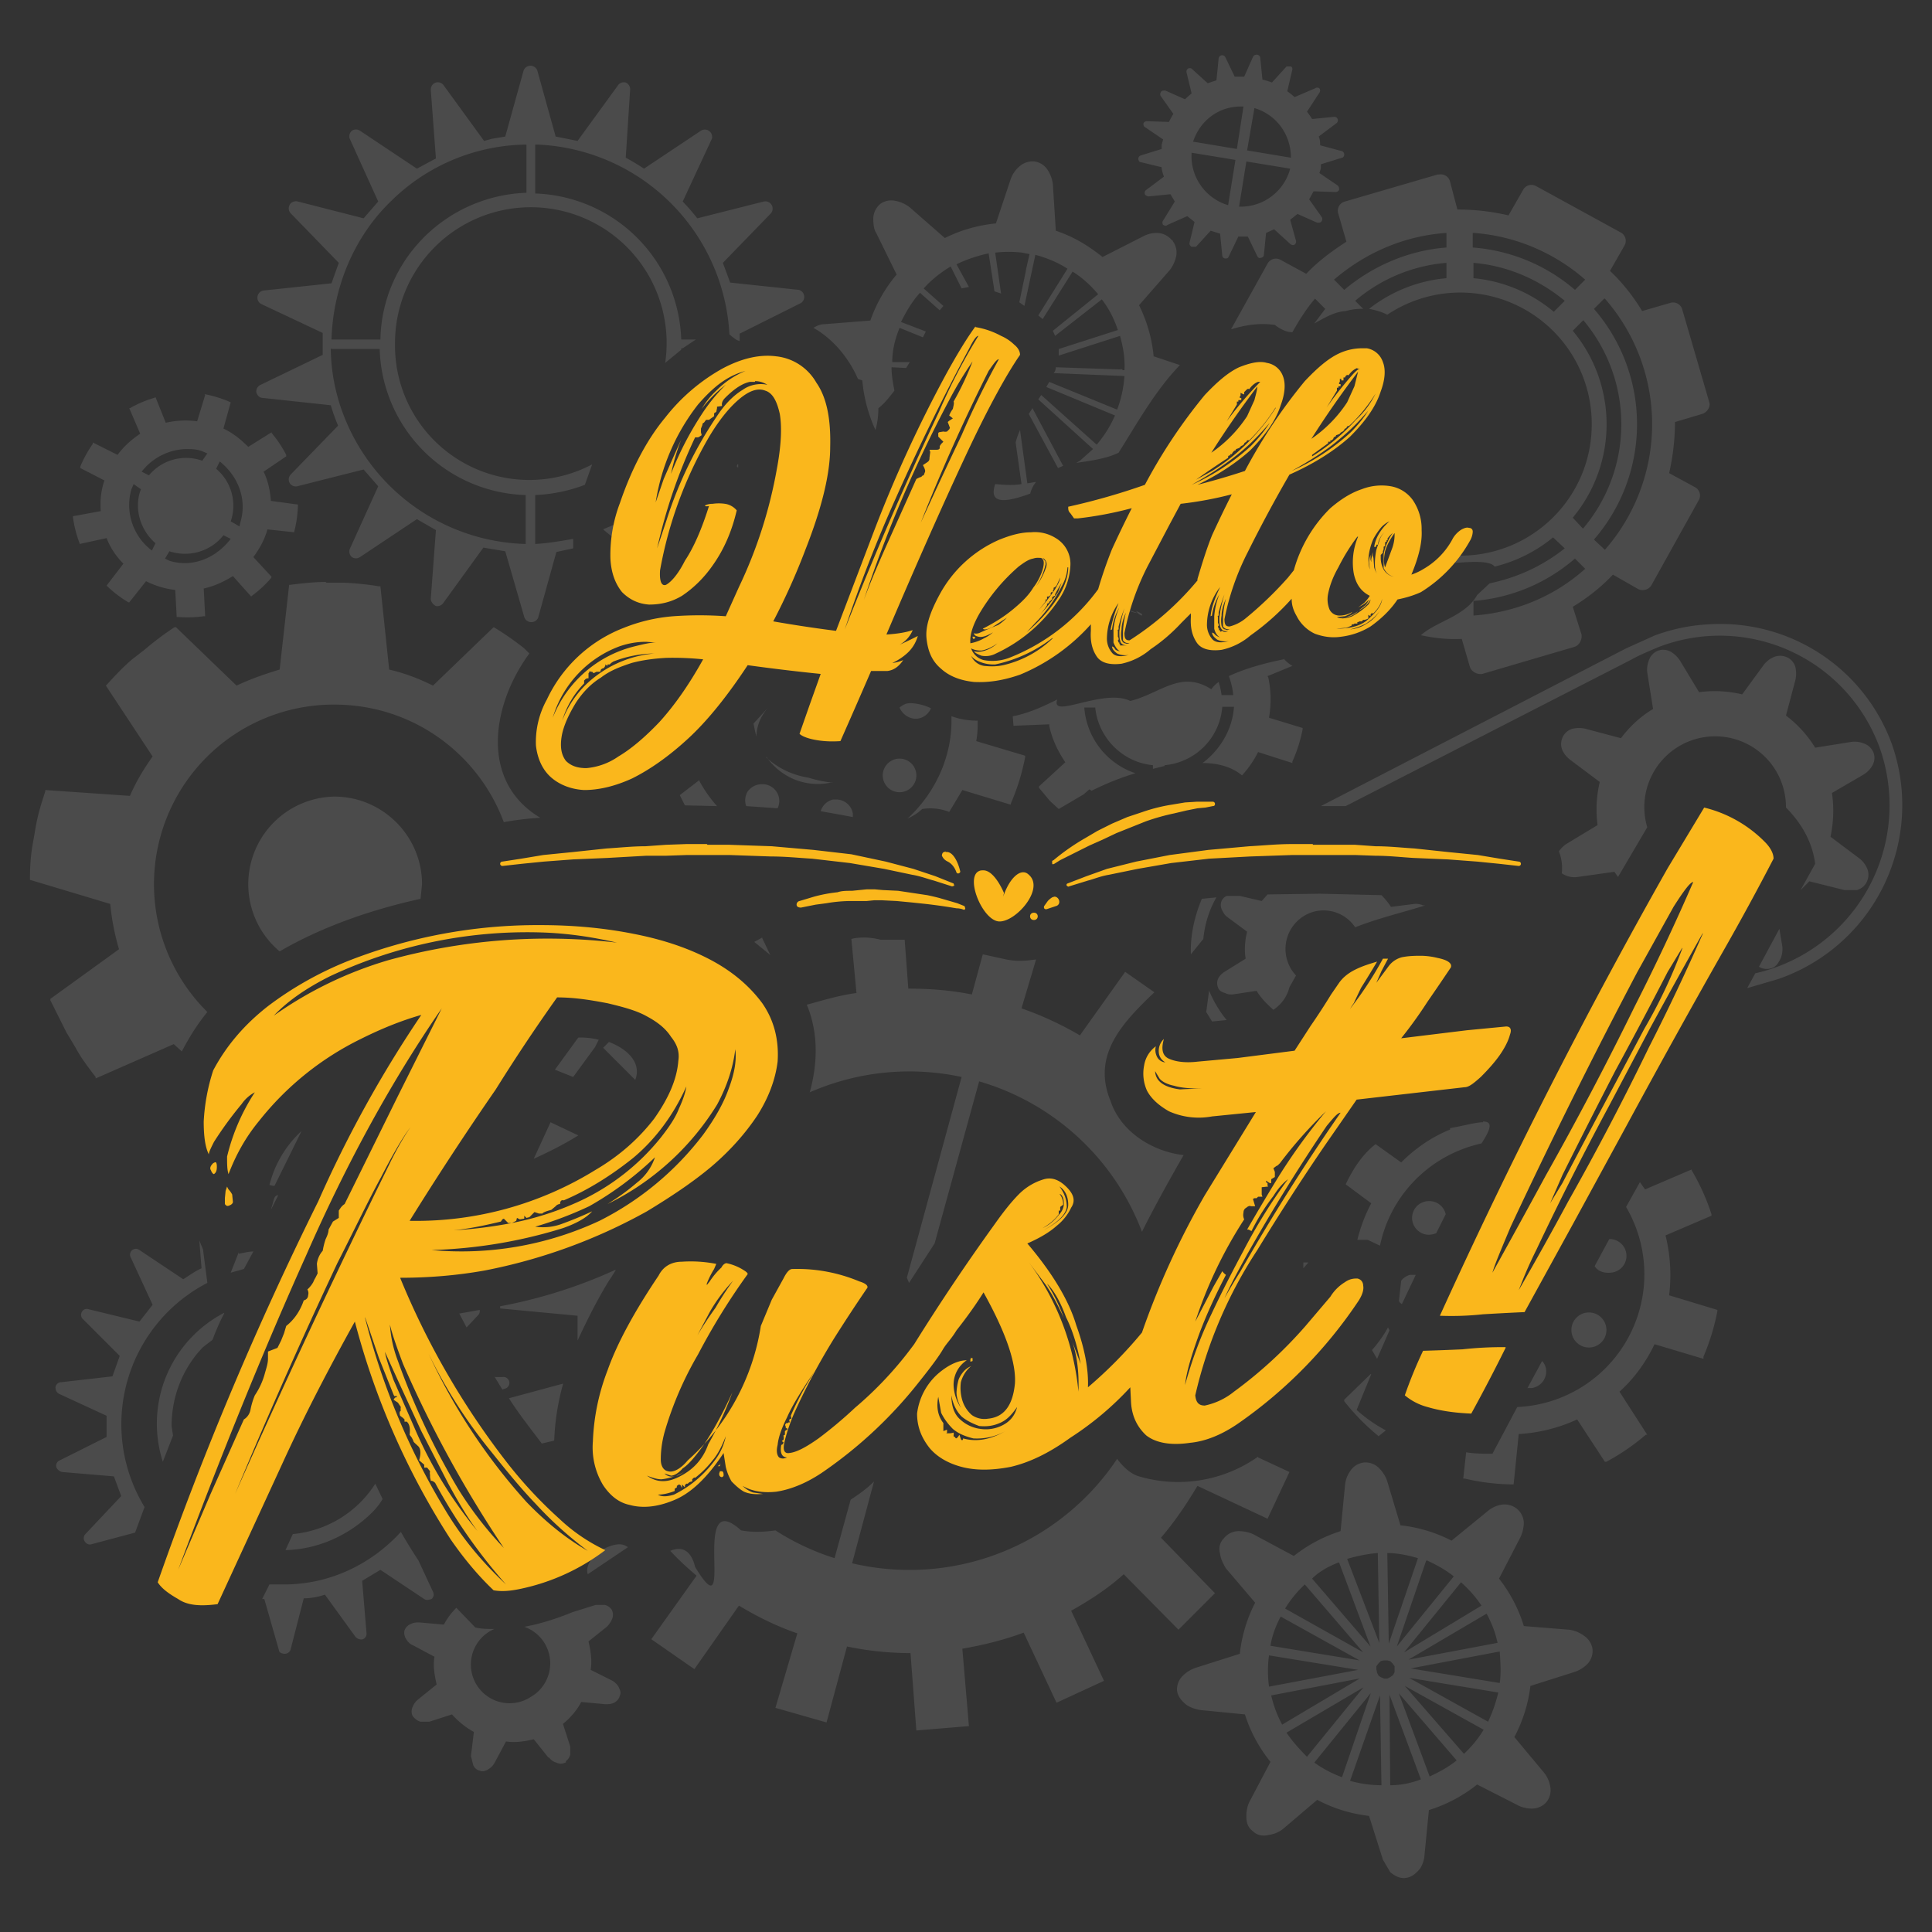 <svg xmlns="http://www.w3.org/2000/svg" viewBox="0 0 26.46 26.46"><rect x="0" y="0" width="26.46" height="26.46" fill="#333333" stroke="none"/><defs><clipPath id="a" clipPathUnits="userSpaceOnUse"/></defs><g clip-path="url(#a)" opacity=".55" transform="matrix(.35 0 0 -.35 -1182.3 -493.87)"><path fill="#72d3ca" d="M321.43 110.32q-.015 0 0 0"/></g><path fill="#fff" d="M17.2 22.58a.05.05 0 0 0-.04.03l-.12.27h-.13l-.13-.27a.05.05 0 0 0-.06-.02.05.05 0 0 0-.03.04l-.03.3-.12.04-.22-.2a.05.05 0 0 0-.05 0 .05.05 0 0 0-.02.05l.07.29a1 1 0 0 0-.09.08l-.27-.12c-.03 0-.05 0-.06.02a.05.05 0 0 0 0 .06l.17.24a1 1 0 0 0-.06.11l-.3-.01a.05.05 0 0 0-.05.03c0 .02 0 .04.02.05l.25.17-.02.07v.06l-.29.09a.05.05 0 0 0-.03.04c0 .02.01.05.03.05l.29.07c0 .05.02.09.03.13l-.24.18a.05.05 0 0 0-.02.06c0 .01.03.03.05.03l.3-.03.06.1-.16.26a.05.05 0 0 0 0 .06c.02.01.04.02.06 0l.27-.12.1.08-.07.29c0 .02.01.04.03.05h.06l.2-.22.13.04.03.3c0 .02.02.04.04.04s.04 0 .05-.03l.13-.27h.13l.13.27c.01.02.03.03.05.02.02 0 .04-.02.04-.04l.03-.3.11-.05.22.2c.02.02.05.02.06.01a.05.05 0 0 0 .02-.05l-.08-.29.1-.08.27.12c.03 0 .05 0 .06-.02a.05.05 0 0 0 0-.06l-.17-.24.06-.11.3.01c.02 0 .04-.01.05-.03 0-.02 0-.04-.02-.06l-.25-.17.02-.06v-.06l.29-.09c.02 0 .03-.03.03-.04a.05.05 0 0 0-.03-.05l-.3-.08c0-.04 0-.08-.02-.12l.24-.18a.05.05 0 0 0 .02-.06.05.05 0 0 0-.05-.03l-.3.03a1 1 0 0 0-.07-.1l.17-.26a.05.05 0 0 0 0-.06.05.05 0 0 0-.06 0l-.28.12a1 1 0 0 0-.1-.08l.07-.3c0-.01 0-.03-.02-.04h-.06l-.2.22a1 1 0 0 0-.13-.04l-.03-.3a.05.05 0 0 0-.06-.04m-9.93.15a.1.1 0 0 0-.1.07l-.25.9-.18.03-.11.03-.56-.77a.1.1 0 0 0-.1-.03.1.1 0 0 0-.07.1l.07.94-.26.14-.78-.52a.1.1 0 0 0-.11 0 .1.1 0 0 0-.03.11l.39.86-.2.23-.9-.23a.1.1 0 0 0-.11.04.1.1 0 0 0 .01.12l.66.68-.1.28-.94.1a.1.1 0 0 0-.03.18l.85.4v.3l-.85.41a.1.1 0 0 0-.06.1c.01.04.04.08.09.08l.93.1a3 3 0 0 0 .1.28l-.65.67a.1.1 0 0 0-.01.12.1.1 0 0 0 .1.04l.91-.23.2.23-.39.86a.1.1 0 0 0 .03.11.1.1 0 0 0 .11 0l.78-.52.26.15-.07.94c0 .04.03.08.07.1a.1.1 0 0 0 .1-.04l.55-.76.3.05.26.9a.1.1 0 0 0 .09.07.1.1 0 0 0 .1-.06l.25-.9.23-.05v-.13c-.17.03-.34.06-.52.07v-.67c.24-.01.47-.06.68-.14l.1-.28a1.84 1.84 0 0 1-2.7-1.65 1.86 1.86 0 1 1 3.7.26l.22-.18v-.02h.02l.18-.12h-.2a2.07 2.07 0 0 0-2-2v-.67h.03a2.75 2.75 0 0 1 2.63 2.6c.05.04.09.08.14.09v-.1l.84-.42a.1.1 0 0 0-.03-.18l-.94-.1-.1-.27.66-.68a.1.1 0 0 0-.1-.16l-.91.23a3 3 0 0 0-.2-.23l.4-.86a.1.1 0 0 0-.03-.1.1.1 0 0 0-.12-.01l-.78.52a3 3 0 0 0-.25-.15l.06-.93a.1.1 0 0 0-.06-.1.1.1 0 0 0-.1.03l-.56.77-.3-.06-.25-.9a.1.1 0 0 0-.1-.07zm9.76.56-.09.58-.6-.1c.1-.3.37-.5.7-.48zm.15.02c.3.09.5.36.5.68l-.6-.1zm-9.97.5v.66c-1.1.04-1.98.92-2 2.01h-.67c.02-.7.3-1.4.82-1.9a2.68 2.68 0 0 1 1.85-.77m9.1.11.61.1-.1.62a.7.7 0 0 1-.5-.72zm.75.12.61.1a.7.7 0 0 1-.7.52l.1-.62zm-2.93 0a.28.28 0 0 0-.18.08.4.4 0 0 0-.11.17l-.2.6a2 2 0 0 0-.7.2l-.48-.42a.46.46 0 0 0-.2-.09.26.26 0 0 0-.2.04.27.27 0 0 0-.1.2c0 .08.01.16.04.2l.28.57a2 2 0 0 0-.36.63l-.63.05c-.05 0-.1.02-.15.05.27.15.49.42.61.7l.06.02c.02.23.08.46.18.68.02-.07.04-.17.04-.3.08-.06.15-.15.22-.24-.02-.1-.04-.21-.04-.32l.2.01.05-.08h-.24c0-.17.04-.32.1-.47l.32.13.04-.08-.34-.13c.07-.14.15-.28.26-.4l.27.24.05-.06-.27-.24a1.6 1.6 0 0 1 .37-.3l.15.3.1-.02-.17-.31c.14-.07.3-.12.44-.15l.08.52.09.03-.08-.56a1.6 1.6 0 0 1 .37 0l.1.02-.05.22v.01l-.09.43.07.05.15-.7c.15.04.3.1.44.19l-.4.64.06.05.41-.65c.13.08.25.19.35.31l-.62.5.03.07.64-.5c.1.13.17.27.22.42l-.81.26v.09l.84-.27c.04.15.07.3.06.47h-.02l-.03-.02v.01l-.89-.03c0 .03-.01.06-.03.08l.97.04a1.6 1.6 0 0 1-.1.46l-.93-.38-.04.07.94.39c-.06.14-.14.27-.25.4l-.76-.68-.04.06.75.68-.18.16-.05.03c.2-.03.42-.06.58-.14.24-.38.5-.85.84-1.2l-.36-.12a2 2 0 0 0-.2-.7l.42-.48a.46.46 0 0 0 .09-.2.26.26 0 0 0-.05-.2v-.01h-.01a.27.27 0 0 0-.2-.1.4.4 0 0 0-.2.05l-.55.28c-.2-.16-.4-.28-.64-.36l-.04-.63a.45.45 0 0 0-.07-.2.26.26 0 0 0-.19-.12zm5.58.18h-.02l-1.27.37a.13.13 0 0 0-.09.17l.11.38c-.2.13-.39.27-.55.44l-.35-.19a.13.13 0 0 0-.18.05l-.5.9c.2-.06.39-.09.6-.06.09.07.17.1.24.1.09-.16.19-.32.31-.46l.14.14-.15.2c.13-.07.27-.16.43-.17a.8.8 0 0 1 .24-.03l-.11-.11a2.2 2.2 0 0 1 1.25-.52v.21a2 2 0 0 0-1.06.42c.1.02.17.04.25.08a1.8 1.8 0 0 1 2.8 1.5c0 1-.81 1.8-1.8 1.8h-.07v.1c.25-.02.48-.03.54.05a2 2 0 0 0 .8-.4l.16.15c-.3.24-.65.4-1.03.48l-.17.16c-.16.29-.56.36-.77.55.19.04.37.06.56.05l.11.38c.02.07.1.11.17.1l1.26-.37c.07-.02.11-.1.1-.17l-.12-.38c.2-.12.39-.27.55-.44l.35.2c.07.03.15 0 .18-.06l.64-1.15a.13.13 0 0 0-.05-.19l-.35-.19c.05-.22.08-.46.08-.7l.37-.11c.07-.02.12-.1.1-.16l-.37-1.27a.13.13 0 0 0-.17-.09l-.38.11c-.12-.2-.27-.39-.44-.55l.2-.35a.13.13 0 0 0-.06-.18l-1.15-.63a.13.13 0 0 0-.18.05l-.2.35a3 3 0 0 0-.7-.08l-.1-.38a.13.13 0 0 0-.15-.1m.1.8v.2c-.53.04-1.02.26-1.4.58l-.14-.14c.42-.36.95-.6 1.54-.64m.37 0c.58.04 1.12.28 1.53.64l-.14.14a2.42 2.42 0 0 0-1.4-.58v-.2zm0 .41c.47.04.9.23 1.25.52l-.15.15a2 2 0 0 0-1.1-.46zm1.8.49a2.61 2.61 0 0 1 0 3.44l-.15-.14a2.41 2.41 0 0 0 0-3.16l.14-.14zm-.3.29a2.21 2.21 0 0 1 0 2.86l-.14-.15a2 2 0 0 0 0-2.56l.15-.15zm-17.14.4h.66a2.06 2.06 0 0 0 2 2v.67a2.75 2.75 0 0 1-2.5-1.78 2.6 2.6 0 0 1-.17-.9zm-1.73.63-.11.36a1.2 1.2 0 0 0-.43.02l-.14-.35-.02.01a1.5 1.5 0 0 0-.33.14h-.01l.15.35c-.12.08-.23.18-.31.29l-.34-.17v.02a1.6 1.6 0 0 0-.17.31v.02l.33.17c-.05.15-.06.28-.05.42L1 28.9v.02a1.6 1.6 0 0 0 .09.35v.01l.37-.08c.05.13.13.25.23.35l-.23.3.01.01a1.6 1.6 0 0 0 .29.22h.01l.23-.29a1.2 1.2 0 0 0 .4.12l.02.37h.02a1.6 1.6 0 0 0 .35-.01h.02l-.02-.38c.14-.03.27-.09.4-.17l.25.28.01-.01a1.6 1.6 0 0 0 .26-.24l.01-.02-.25-.27c.08-.11.15-.23.19-.37v-.01l.37.04v-.01a1.6 1.6 0 0 0 .05-.35v-.02l-.37-.05c-.01-.14-.04-.28-.1-.4l.31-.21v-.02a1.6 1.6 0 0 0-.2-.3v-.01l-.32.2c-.1-.1-.21-.19-.34-.25l.1-.36a1.6 1.6 0 0 0-.35-.11H2.8zm11.33.18-.05.08.4.74.07-.03zm-.17.3a1 1 0 0 0-.06.17l.08.57c-.12.02-.24.01-.36 0-.07.21.02.3.48.13a.4.4 0 0 1 .08-.16l-.12.02zm-11.43.26c.08 0 .15 0 .23.03l.07.03-.07.1a.66.66 0 0 0-.73.2l-.1-.05a.8.8 0 0 1 .6-.31m.47.17c.25.2.38.52.28.84l-.01.05-.12-.07a.66.66 0 0 0-.2-.72zm7.1.04c0-.02-.04.04 0 .04zm-8.28.27.1.07c-.1.26-.01.56.2.74l-.05.1a.78.78 0 0 1-.28-.84zm6.76.47c-.1.06-.22.1-.33.15.27.23.3.21.31.07v-.06c0-.06 0-.1.02-.16m-5.53.23.1.05c-.2.26-.52.4-.84.3l-.06-.03.06-.1c.27.09.57 0 .74-.22m18.51.32.14.14c-.41.37-.95.6-1.53.64v-.2a2.4 2.4 0 0 0 1.39-.58m-17.1.32c-.17 0-.34.02-.5.04h-.01L3.83 31c-.2.06-.4.13-.59.22l-.83-.8h-.02a4 4 0 0 0-.4.3l-.18.14c-.13.11-.24.23-.35.35l-.01.01.64.97c-.12.17-.23.35-.31.54l-1.16-.08v.02c-.05.15-.1.31-.13.48l-.04.23c-.03.16-.04.33-.04.5l1.1.33c.02.21.06.42.12.62l-.94.68v.02l.22.44.12.2c.08.15.18.28.28.41v.02l1.07-.47.11.1c.1-.19.21-.37.35-.54a2.46 2.46 0 0 1 1.74-4.21c1.07 0 1.97.67 2.32 1.61.16-.03.33-.05.5-.06-.84-.5-.66-1.56-.15-2.25l-.07-.07a4 4 0 0 0-.4-.28l-.02-.01-.83.8c-.2-.1-.39-.17-.6-.22l-.12-1.14h-.02a4 4 0 0 0-.49-.05h-.24zm11 .39c-.07 0 .26.08 0 0m.1.01c-.03 0 .09.1.07.04a.3.3 0 0 0-.08-.04zm7.85.18q-.375.015-.75.15l-.4.18-4.18 2.16h.34l3.92-2.01c.1-.06.37-.17.37-.17a2.33 2.33 0 0 1 3.03 1.4 2.36 2.36 0 0 1-1.71 3.07l-.11.2h.01l.41-.12a2.52 2.52 0 0 0 1.56-3.22 2.5 2.5 0 0 0-2.5-1.64zm-.67.35-.04.01a.22.22 0 0 0-.13.14.35.35 0 0 0-.02.16l.08.5c-.17.1-.32.24-.44.4l-.49-.13a.4.4 0 0 0-.17 0 .21.21 0 0 0-.14.12.22.22 0 0 0 0 .18c.03.06.07.1.11.13l.4.3a1.6 1.6 0 0 0-.03.59l-.43.26a.4.4 0 0 0-.1.1c.04.1.05.2.04.3a.3.3 0 0 0 .22.05l.5-.07.05.07.4-.68a.97.97 0 1 1 1.9-.27c.2.2.36.46.4.77l-.2.36.12-.12.48.12h.17a.21.21 0 0 0 .14-.12.22.22 0 0 0 0-.18.35.35 0 0 0-.1-.13l-.4-.3c.04-.19.05-.39.02-.6l.43-.25a.36.36 0 0 0 .12-.12.21.21 0 0 0 .02-.18.22.22 0 0 0-.14-.13.34.34 0 0 0-.16-.02l-.5.08a1.6 1.6 0 0 0-.4-.44l.13-.49a.4.4 0 0 0 0-.17.21.21 0 0 0-.12-.14.23.23 0 0 0-.18 0 .35.35 0 0 0-.13.1l-.3.41a1.6 1.6 0 0 0-.59-.03l-.26-.43a.4.4 0 0 0-.12-.12.23.23 0 0 0-.14-.03m-5.17.13c-.3.06-.56.14-.75.23a1 1 0 0 1 .06.26h-.16a1 1 0 0 0-.04-.18.4.4 0 0 0-.1.1c-.42-.27-.7.06-1.11.16-.37-.18-1.1.26-1-.02-.2.1-.4.19-.61.23l.01.12v.01l.49-.02v.02c.04.19.12.35.22.5l-.36.33v.02l.15.18.12.11.34-.2.08-.07.03.02q.3-.15.6-.24a1.03 1.03 0 0 1-.7-.9H15c.04.41.37.75.79.79v.05l.16-.04v-.01a.87.87 0 0 0 .79-.8h.16c-.02.31-.19.59-.43.77.2 0 .4.05.54.17.09-.1.16-.2.22-.32l.47.15v-.02a2 2 0 0 0 .14-.44v-.02l-.46-.14c.03-.18.03-.37-.01-.55l-.01-.02.34-.14a.5.5 0 0 1-.12-.1zm-5.11.6c-.06 0-.1.02-.15.06.04.1.15.17.26.15a.23.23 0 0 0 .17-.14.7.7 0 0 0-.28-.07m-1.95.06-.2.22.02.1.02.08c0-.12.04-.26.16-.4m2.51.12c.02.54-.22 1.05-.6 1.4a.7.7 0 0 0 .2-.13.7.7 0 0 1 .37.04l.18-.3.66.2.01-.03a3 3 0 0 0 .19-.62v-.02l-.67-.2c.02-.1.02-.19.02-.28-.09 0-.17-.01-.26-.03zm-2.53.56c.19.27.52.42.87.35h.04c-.1-.01-.21-.03-.34-.07a1.1 1.1 0 0 1-.58-.28zm1.81.02a.23.23 0 1 0 .02.46.23.23 0 0 0-.02-.46m-2.74.3-.26.2.07.14.44.01a1.8 1.8 0 0 1-.25-.36zm.87.05a.24.24 0 0 0-.2.1.23.23 0 0 0-.02.2l.43.03a.23.23 0 0 0-.2-.33zm-5.86.17a1.2 1.2 0 0 0-.75 2.12c.6-.35 1.29-.58 1.93-.72l.02-.2c0-.66-.54-1.2-1.2-1.2m6.87.04h-.04a.23.23 0 0 0-.17.16l.28.05.16.03v-.05a.23.23 0 0 0-.23-.19m6.63 1.29-.72.01-.08.09-.3-.07h-.18a.14.14 0 0 0-.07.07.15.15 0 0 0 .01.13c.02.04.04.07.07.09l.27.2c-.03.12-.04.25-.02.37l-.29.18a.25.25 0 0 0-.08.08.15.15 0 0 0-.01.13c.01.04.05.07.1.08.03.02.07.02.1.02l.33-.05c.06.1.14.18.23.26.1-.07.18-.16.22-.31l.09-.16a.53.53 0 0 1 .2-.86.52.52 0 0 1 .61.2c.3-.12.64-.2.96-.3h-.03a.24.24 0 0 0-.12-.02l-.32.04a1 1 0 0 0-.13-.16zm-1.42.05-.2.02c-.1.24-.16.5-.15.76l.04-.05.13-.16c.02-.2.08-.4.18-.57m7.71.43-.28.52a.2.2 0 0 0 .17.02c.07-.02.1-.08.13-.14a.35.35 0 0 0 .02-.16zm-12.51.12c-.06 0-.13 0-.2.02l.07.74c-.23.03-.46.1-.68.16.16.39.15.8.04 1.2a3.4 3.4 0 0 1 2.08-.21l-.75 2.75.03.07.35-.54.61-2.22a3.4 3.4 0 0 1 2.23 2.06c.18-.36.37-.7.57-1.05-.43-.05-.86-.32-1-.74-.26-.63.16-1.07.6-1.49l-.4-.28-.62.87a4.5 4.5 0 0 0-.8-.37l.2-.67c-.14.02-.27.03-.41 0l-.32-.07-.15.55c-.3-.06-.58-.08-.87-.08l-.05-.67h-.33a1 1 0 0 0-.2-.03m-1.42 0-.11.06.22.18-.11-.23zm6.12.72-.04.3.08.13.2-.02c-.1-.12-.18-.26-.24-.4zm-8.64.65-.32.44.25.1.3-.41.05-.1a1 1 0 0 0-.28-.03m.42.06-.08.08.44.44c.09-.23-.1-.42-.36-.52m11.97 1.1c-.1 0-.27.05-.45.08v.02c-.25.1-.48.26-.67.45l-.35-.25c-.17.13-.3.32-.41.55l.35.26a2.2 2.2 0 0 0-.19.5h.14l.17.08c.14-.68.67-1.24 1.39-1.4.15-.23.14-.3.02-.3zm-12.77 0-.23.5c.2-.09.42-.2.61-.32zm-3.41.12a1.5 1.5 0 0 0-.44.74l.05.01h.02zm19.03.53-.63.27-.07-.1-.19.34a1.82 1.82 0 0 1-1.49 2.74l-.34.64c-.12 0-.24 0-.36-.02l-.04.36h.02a3 3 0 0 0 .65.08h.02l.07-.69a2.2 2.2 0 0 0 .8-.2l.38.58H22a3 3 0 0 0 .54-.37h.02l-.38-.59c.2-.18.36-.4.48-.65l.67.2v-.03a3 3 0 0 0 .19-.62v-.02l-.66-.2c.03-.25.02-.52-.04-.78l-.01-.04.63-.27v-.02a3 3 0 0 0-.27-.6v-.01zm-19.35.35q-.045 0-.06.06l-.04.14zm15.75.08a.23.23 0 0 0-.12.42c.07.05.15.05.23.02l.13-.26a.23.23 0 0 0-.24-.18m-5.4.3c.02-.02.04.05 0 0m7.88.22-.2.37c.04.07.13.1.22.09a.23.23 0 0 0-.03-.46zm-19.31.02.03.38c-.09.04-.17.1-.25.15l-.6-.4a.08.08 0 0 0-.12.1l.3.65-.18.23-.7-.17c-.03-.01-.07 0-.09.04a.08.08 0 0 0 .02.1l.5.5-.1.28-.7.08a.08.08 0 0 0-.08.07c0 .03.01.07.05.09l.65.3v.29l-.64.32a.08.08 0 0 0-.05.09c.01.03.04.06.08.07l.71.06.1.27-.49.52a.08.08 0 0 0-.01.1c.02.03.05.05.09.04l.6-.16.13-.35a2.18 2.18 0 0 1 .86-3.07l-.06-.46zm.74.15c-.07 0-.13.02-.2.03v-.02l-.11.28.18-.05zm14.45.15h-.07v.08zm-9.49.1c-.5.23-1.04.4-1.58.5v.03l1.06.1v.34c.13-.28.27-.56.43-.82l.04-.06.05-.08zm10.92.07h-.04a.23.23 0 0 0-.12.08l-.03.27c0 .02.02.04.04.05l.19-.4zm-12.78.48-.28.05.1.19.16-.17a.08.08 0 0 0 .02-.07m15.24.04a.24.24 0 1 0 0 .47.24.24 0 0 0 0-.47m-18.74 0a1.71 1.71 0 0 0-.84 2.04l.14-.36-.02-.13c0-.4.15-.79.43-1.08l.13-.1c.05-.13.1-.25.16-.36zm15.94.2a1.7 1.7 0 0 1-.22.31l.07.12.17-.39zm2.11.46-.2.37h.06a.23.23 0 0 0 .19-.28.2.2 0 0 0-.05-.09m-2.35.18-.36.35v.02a3 3 0 0 0 .46.47l.01.01.1-.08a2 2 0 0 1-.4-.28l.2-.49zm-12 .03.11.18.03-.01a.08.08 0 0 0-.03-.16h-.1zm.94.1-.74.2c.14.22.3.42.45.62l.17-.04c.01-.26.05-.52.12-.77zm9.52 1a1.9 1.9 0 0 1-1.63.27c-.11-.03-.22-.13-.3-.24a3.42 3.42 0 0 1-3.63 1.43l.3-1.12c-.1.1-.2.17-.32.25l-.22.8a3.4 3.4 0 0 1-.81-.38c-.15.02-.3.03-.47 0-.72-.65-.05 1.46-.63.5-.06-.25-.2-.28-.34-.22.11.12.23.23.36.34l-.62.87.59.41.61-.87c.25.15.51.28.8.38l-.3 1.02.7.2.28-1.04q.435.09.87.09l.08 1.06.72-.06-.09-1.06c.29-.05.57-.12.84-.22l.45.96.65-.3-.45-.96c.25-.14.5-.3.72-.5l.75.76.5-.5-.74-.76c.19-.22.35-.46.5-.71l.96.45.3-.64-.43-.2zm1.45.08a.26.26 0 0 0-.19.12.4.4 0 0 0-.07.2l-.06.62a2 2 0 0 0-.64.34l-.56-.3a.5.5 0 0 0-.2-.04.26.26 0 0 0-.2.1c-.06.06-.07.14-.05.21.01.08.05.15.08.2l.4.47a2 2 0 0 0-.21.7l-.6.19a.46.46 0 0 0-.18.11.26.26 0 0 0-.08.2c.01.09.07.15.13.2.06.04.13.06.19.07l.61.06a2 2 0 0 0 .35.65l-.29.55a.45.45 0 0 0-.04.2c0 .08.02.15.09.2.06.06.14.07.22.05a.4.4 0 0 0 .19-.08l.47-.4a2 2 0 0 0 .71.22l.19.6.1.17c.06.05.13.09.21.08.09-.01.15-.07.2-.13a.4.4 0 0 0 .06-.19l.06-.61a2 2 0 0 0 .66-.35l.55.28c.05.03.13.05.2.05s.15-.03.2-.09a.26.26 0 0 0 .05-.22.4.4 0 0 0-.09-.19l-.4-.48a2 2 0 0 0 .22-.7l.6-.19a.45.45 0 0 0 .17-.1.26.26 0 0 0 .08-.22.27.27 0 0 0-.12-.18.43.43 0 0 0-.2-.08l-.62-.05a2 2 0 0 0-.34-.65l.29-.56a.5.5 0 0 0 .05-.2.26.26 0 0 0-.1-.2.27.27 0 0 0-.22-.05.4.4 0 0 0-.18.09l-.49.4a2 2 0 0 0-.7-.21l-.18-.6a.45.45 0 0 0-.11-.18.26.26 0 0 0-.21-.08m-13.54.29a1.5 1.5 0 0 1-1.13.69l-.1.22c.44-.01.87-.2 1.19-.52.05-.05.1-.11.14-.18zm.35.66c-.4.44-.97.72-1.6.72h-.2l-.1.2h.03l.2.7c0 .03.04.05.08.05.03 0 .07-.02.08-.06l.18-.7c.1 0 .2-.02.29-.05l.42.58c.03.03.07.04.1.03a.08.08 0 0 0 .05-.08l-.06-.72.25-.15.6.4c.03.02.07.01.1 0a.08.08 0 0 0 .02-.1l-.2-.43a7 7 0 0 1-.24-.39m3 .17c-.21 0-.5.22-.44.41l.55-.37a.2.2 0 0 0-.11-.04M19 43.1c.14 0 .28.03.42.07l-.4 1.17zm-.13 0 .02 1.23-.44-1.15c.14-.04.28-.07.42-.08m.67.1c.13.06.26.13.37.22l-.78.96.4-1.17zm-1.2.03.43 1.15-.8-.93c.1-.1.23-.17.36-.22zm1.67.27c.11.1.2.2.28.32l-1.06.64zm-2.14.03.8.93-1.07-.6a1.6 1.6 0 0 1 .27-.33m-9.6.28h-.11l-.32.1c-.22.09-.44.16-.66.2a.53.53 0 0 1 .09.96.53.53 0 1 1-.5-.93c-.08 0-.17 0-.26-.02l-.26-.27c-.07.07-.13.15-.17.23l-.34-.03c-.03 0-.07 0-.11.02a.15.15 0 0 0-.09.09c-.01.04 0 .09.03.13.02.03.05.06.08.07l.3.16c-.02.13 0 .25.03.38l-.26.21a.25.25 0 0 0-.07.1.15.15 0 0 0 0 .12c.03.04.07.07.11.08h.12l.31-.1q.135.15.3.24l-.04.33.03.12c.01.03.04.07.09.08.04.02.09 0 .12-.02a.24.24 0 0 0 .08-.08l.16-.3c.12.02.26 0 .38-.03l.2.25h.01c.02.03.06.06.1.07q.06.03.12 0h.01v-.02a.16.16 0 0 0 .06-.09v-.11l-.1-.31c.11-.09.2-.2.25-.3l.33.03c.04 0 .08 0 .12-.02a.15.15 0 0 0 .08-.1c.02-.04 0-.08-.02-.12a.24.24 0 0 0-.08-.08l-.3-.15c.02-.13 0-.26-.03-.39l.25-.2a.3.3 0 0 0 .07-.1.15.15 0 0 0 0-.13.15.15 0 0 0-.1-.07zm12.09.12c.07.13.12.26.15.4l-1.22.23zm-2.82.04 1.08.6-1.22-.2c.02-.13.07-.27.14-.4m3 .48c.01.15.02.3 0 .43l-1.22-.2 1.21-.23zm-3.17.05 1.23.2-1.22.23a1.6 1.6 0 0 1 0-.43zm1.56.07H19l.04.01.03.03.03.04v.08l-.02.04-.04.03-.04.02h-.04l-.05-.02-.03-.02-.02-.04-.01-.05v-.04l.03-.04.03-.03.04-.01zm.37.24 1.22.2a2 2 0 0 1-.14.4zm-.68.01-1.06.63a1.6 1.6 0 0 1-.15-.4l1.2-.23zm.62.1 1.08.6a1.6 1.6 0 0 1-.27.33zm-.55 0-.79.97c-.1-.1-.2-.21-.28-.33l1.07-.63zm.45.08.81.94c-.11.09-.24.16-.37.22L19.15 45zm-.36 0-.4 1.17a1.6 1.6 0 0 1-.38-.2l.78-.96zm.25.04.43 1.16c-.13.05-.27.08-.42.08zm-.13 0 .02 1.24a1.6 1.6 0 0 1-.43-.06l.41-1.17z" color="#000" opacity=".12" style="-inkscape-stroke:none" transform="translate(0 -21.83)"/><path fill="#fab71c" d="M13.36 26.3c-.11.15-.24.36-.4.65a18 18 0 0 0-1 2.18l-.51 1.34a19 19 0 0 1-.86-.13 9 9 0 0 0 .44-.98c.22-.56.34-1.03.34-1.41.01-.39-.05-.68-.19-.88a.72.72 0 0 0-.55-.36c-.23-.03-.48.03-.74.17a2.6 2.6 0 0 0-.78.67c-.25.3-.46.7-.62 1.17a2 2 0 0 0-.13.76c.01.2.07.35.16.46.1.1.22.16.37.17.15 0 .3-.03.45-.12.15-.1.3-.24.43-.43.14-.2.25-.44.32-.74a.26.26 0 0 0-.16-.09.6.6 0 0 0-.17 0 .24.24 0 0 0-.1.02c-.01.01 0 .02.05.01q-.15.48-.33.75c-.1.2-.2.3-.26.33-.06.02-.09-.05-.08-.2a5.6 5.6 0 0 1 .65-1.79c.15-.26.3-.44.43-.55q.21-.18.36-.12c.1.03.16.14.2.32.03.18.02.43-.04.75a6.3 6.3 0 0 1-.52 1.62l-.18.4a5 5 0 0 0-.72 0 2.3 2.3 0 0 0-.68.16 1.93 1.93 0 0 0-1.05.98 1.2 1.2 0 0 0-.15.63c.02.18.09.33.2.43s.27.17.46.18c.2 0 .42-.05.66-.16.24-.12.5-.3.77-.55s.54-.59.81-1a28 28 0 0 0 1 .12l-.15.42-.14.4c.03.03.1.06.2.08s.22.03.36.02a116 116 0 0 0 .42-.96h.22c.09-.01.16-.06.22-.15a.5.5 0 0 1-.15.04.8.8 0 0 0 .2-.13.5.5 0 0 0 .15-.24 5 5 0 0 1-.25.12.4.4 0 0 0 .18-.2c-.09.03-.2.05-.36.06.43-1.01.8-1.84 1.1-2.48s.55-1.09.73-1.35c0-.05-.03-.1-.08-.14a.6.6 0 0 0-.18-.12 1.1 1.1 0 0 0-.35-.12zm.04.13a8 8 0 0 0-.54 1.04 51 51 0 0 0-1.29 2.98 19 19 0 0 1 .7-1.8 31 31 0 0 1 1-2.04c.06-.12.1-.18.13-.18m5.24.17a.75.75 0 0 0-.3.07c-.15.07-.3.2-.47.38a7.3 7.3 0 0 0-.82 1.23 10 10 0 0 1-.65.19c.29-.14.53-.3.72-.47.2-.2.35-.4.42-.62.06-.16.07-.3.03-.4a.28.28 0 0 0-.22-.18c-.1-.03-.23 0-.38.06-.15.07-.3.2-.47.38a7.3 7.3 0 0 0-.82 1.23 9 9 0 0 1-1.05.3c0 .04 0 .06.03.09l.05.07h.05a5 5 0 0 0 .74-.14 17 17 0 0 0-.27.56 6 6 0 0 0-.19.55 2.75 2.75 0 0 1-1.22.94.65.65 0 0 1-.35.03.25.25 0 0 1-.17-.16c.04.02.08.03.14.03.06-.01.14-.04.22-.1a.45.45 0 0 1-.17.1c-.06.02-.11.02-.15.01.01.02.05.04.1.06a.3.3 0 0 0 .2-.03 2.1 2.1 0 0 0 .87-.75.9.9 0 0 0 .15-.46.41.41 0 0 0-.2-.37.54.54 0 0 0-.34-.08c-.14 0-.28.04-.43.1a1.7 1.7 0 0 0-.82.75c-.13.24-.2.44-.18.61.02.18.08.31.2.41q.165.15.45.18c.2.01.4-.02.63-.1a2.66 2.66 0 0 0 .97-.69v.09c-.01.15.02.26.08.35s.18.12.34.1a.9.9 0 0 0 .4-.2q.225-.15.42-.36l.13-.13v.05c-.01.15.02.26.08.35s.18.12.34.1a.9.9 0 0 0 .4-.2 3.3 3.3 0 0 0 .56-.5c0 .1.03.17.07.24.05.1.14.19.25.24.11.04.23.06.36.04a1 1 0 0 0 .4-.14c.14-.1.27-.22.37-.37.1-.02.21-.05.32-.1a1.94 1.94 0 0 0 .67-.7c.03-.05.04-.1.04-.13s-.02-.05-.05-.05c-.03-.01-.06 0-.1.02a.36.36 0 0 0-.12.12 1.04 1.04 0 0 1-.4.42.8.8 0 0 1-.17.08c.1-.24.15-.44.14-.61a.7.7 0 0 0-.12-.41.47.47 0 0 0-.3-.19.75.75 0 0 0-.4.04c-.15.05-.29.14-.43.26a1.9 1.9 0 0 0-.5.85l-.08.1a5 5 0 0 1-.57.55.56.56 0 0 1-.23.12c-.05 0-.07-.02-.07-.1a3.5 3.5 0 0 1 .32-.92 19 19 0 0 1 .57-1.06c.34-.15.62-.33.83-.52.2-.2.35-.4.42-.62.06-.16.07-.3.03-.4a.28.28 0 0 0-.22-.19zm-4.96.15a12 12 0 0 0-.51 1.04 81 81 0 0 0-.56 1.2 25 25 0 0 1 .93-2.08c.07-.1.11-.16.14-.16m-.36.03a4 4 0 0 1-.26.55c.01.02 0 .05-.01.1a.4.4 0 0 0-.05.09l.05.04-.03.02a.2.2 0 0 0-.04.03l.03.08-.01.02-.03.03a.1.1 0 0 1-.05 0l-.06.01-.01.01v.05l.07.07-.03.03-.02.03v.03c-.01.02-.03.02-.06.02h-.08l.01.03-.01.08c0 .02 0 .04-.03.06l-.06.04.02.04.01.03v.02l-.02.05s-.02 0-.03.02l-.03.01-.04.02-.4.89c-.13.29-.24.55-.32.77A17.6 17.6 0 0 1 13 27.31a5 5 0 0 1 .32-.53m5.27.1h.04c-.03 0-.07.04-.14.12a5 5 0 0 0-.32.41l.14-.23v-.04h.02v-.02h.03v-.03h-.02v-.02l.01-.01v-.04h.02v.02h.03V27h.02l.01-.02c.01-.01.02-.02.04-.01.04-.06.09-.09.12-.1zm-8.38.03a1.2 1.2 0 0 0-.4.27 1.1 1.1 0 0 0-.2.25 1.7 1.7 0 0 1 .33-.33 2.4 2.4 0 0 0-.34.42 4.4 4.4 0 0 0-.41.8 3 3 0 0 1 .14-.47 34 34 0 0 0-.24.54l-.11.32a2.9 2.9 0 0 1 .58-1.34q.195-.225.36-.33a1 1 0 0 1 .29-.13m8.39.01-.05.2-.1.22a1.8 1.8 0 0 1-.49.5 13 13 0 0 1 .64-.92m-8.26.13c.07 0 .12.02.17.05a.43.43 0 0 0-.34.07c-.1.06-.21.16-.31.3a5.5 5.5 0 0 0-.73 1.48l-.13.39a7.2 7.2 0 0 1 .52-1.52h.04l.02-.01.03-.02-.01-.04v-.05l.02-.05c0-.02.01-.03.02-.03l.03-.04h.04l.07-.05v-.04l.03-.02.01-.05v-.02l.07-.01c-.01-.03 0-.07.04-.11.13-.13.24-.2.34-.22h.07zm6.88.01h.04a5 5 0 0 0-.46.54l.14-.23v-.04h.02v-.02H17v-.03h-.02v-.02l.01-.01v-.04l.02.01.02.01h.01v-.03l.02-.02.01-.01c.01-.01.02-.02.04-.01.04-.06.09-.09.12-.1zm0 .05c0 .06-.02.12-.04.2l-.1.22a1.8 1.8 0 0 1-.49.5 13 13 0 0 1 .64-.92zm1.62.11q-.105.21-.27.36a2.8 2.8 0 0 1-.6.5v-.02l.22-.16v-.02h.03v-.02h.02l.02-.02c0-.01.01-.03.03-.03l.01-.02.03-.01.02-.01a.07.07 0 0 1 .04-.03l.02-.02c0-.02.02-.02.03-.03l.01-.02.03-.01c.14-.13.26-.28.36-.44m-1.37.2a2.8 2.8 0 0 1-.87.86l-.22.12a12 12 0 0 1 .44-.3v-.02l.02-.02v.01h.01v-.02h.02l.01-.02c.01-.01.02-.03.04-.03l.01-.02.03-.01.02-.01a.06.06 0 0 1 .04-.03l.02-.02c0-.02.02-.02.03-.03l.01-.02h.03q.21-.21.36-.45zm1.29 0c-.07.12-.16.23-.26.33a3 3 0 0 1-.81.53c.27-.15.5-.3.66-.44.17-.14.3-.28.41-.41zm-1.37.2c-.07.11-.16.22-.26.32a3 3 0 0 1-.81.53c.27-.15.49-.3.66-.44s.3-.28.41-.41m-.52.98a17 17 0 0 0-.27.56c-.08.2-.14.4-.2.6v.02a4 4 0 0 1-.93.82c-.05 0-.07-.02-.07-.1a3.5 3.5 0 0 1 .32-.92l.3-.57.15-.28a5 5 0 0 0 .7-.13m2.16.37a.7.7 0 0 0-.15.18.5.5 0 0 0-.06.17h.02l.01-.01v-.02h.02a.3.3 0 0 1 .09-.17.3.3 0 0 0-.06.09l-.05.15a1 1 0 0 0-.02.17c0 .06 0 .11.03.16a.3.3 0 0 1-.04-.09l-.01-.13-.01-.03v-.05l-.02.1v.08-.04l-.01-.04v-.06a.3.3 0 0 0-.02.1l.01.1a.5.5 0 0 1-.01-.22.8.8 0 0 1 .06-.2 1 1 0 0 1 .1-.15.34.34 0 0 1 .12-.09m.06.14a.6.6 0 0 0-.08.13.7.7 0 0 0-.06.18v.19c.03.06.07.1.14.12a.21.21 0 0 1-.14-.1.34.34 0 0 1-.04-.15v-.05l.03-.03v-.02l.01-.03v-.02c0-.01 0-.02.02-.02v-.04c0-.01 0-.02.02-.02v-.02l.02-.01-.01-.01a.4.4 0 0 1 .1-.1zm.01.02c0 .05 0 .11-.03.2l-.1.27c-.02-.05-.02-.12 0-.22.03-.1.08-.18.13-.25m-.5.05a.9.9 0 0 0-.06.5c.03.15.1.25.22.31a.5.5 0 0 1-.08.1l-.08.06.07-.04a.4.4 0 0 0 .08-.07.3.3 0 0 1-.05.08l-.09.07a.35.35 0 0 0 .16-.15s0 .03-.03.07a1 1 0 0 1-.22.16.4.4 0 0 1-.15.03l.12-.03a.3.3 0 0 0 .11-.07.5.5 0 0 1-.16.08c-.06.02-.1.02-.13 0l.11-.01c.05-.02.09-.04.1-.06a.32.32 0 0 1-.19.05.15.15 0 0 1-.12-.08.37.37 0 0 1-.02-.22c.02-.1.06-.22.14-.36a2.7 2.7 0 0 1 .26-.42zm-4.32.29c.05.03.07.08.04.15a.9.9 0 0 1-.13.24.9.9 0 0 0 .13-.3c0-.03 0-.05-.02-.06zm-.05 0c.02 0 .04 0 .05.02.02.02.02.07 0 .14a.8.8 0 0 1-.13.25c-.06.1-.15.19-.27.29q-.18.15-.42.27c.02.02.06.01.13-.02l.2-.13a.7.7 0 0 1-.12.1 5 5 0 0 0-.26.11c-.03.01-.06.01-.07 0 0 .03.02.04.06.05s.1 0 .2-.06a.5.5 0 0 1-.12.08.6.6 0 0 1-.19.07c-.01-.11.03-.24.12-.4a2.6 2.6 0 0 1 .54-.65c.08-.06.14-.1.2-.11a.2.2 0 0 1 .08-.01m.4.13c0 .1-.03.22-.12.38-.1.16-.24.33-.45.51l.12-.13a2 2 0 0 0 .36-.5.6.6 0 0 0 .08-.26zm-.11.13c0 .05-.03.1-.07.17a2.4 2.4 0 0 1-.22.28l.08-.1.01-.02v-.02h.02V30h.02l.03-.02v-.03l.01-.01h.02v-.02l.01-.02v-.02l.02-.01.02-.02.05-.11zm.02.08-.05.13a2.3 2.3 0 0 1-.25.31 1 1 0 0 0 .1-.13v-.02l.02-.01.01-.01v-.01l.02-.01v-.01l.02-.01V30l.01.01c.01-.02.02-.02.03-.02v-.03h.01v-.01l.01-.02zm2.17.06c-.07.15-.12.28-.13.4l.02-.01v-.01a.8.8 0 0 1 .1-.28 1 1 0 0 0-.07.3v.17c.01.05.04.1.08.12a.2.2 0 0 1-.06-.03l-.03-.03h-.01l-.01-.01c0 .04.03.07.07.1.04.02.1.03.16.02-.11.03-.19.02-.23-.03a.3.3 0 0 1-.07-.2.86.86 0 0 1 .18-.51m.06.1a1.7 1.7 0 0 0-.07.32c0 .06 0 .1.02.14s.05.05.1.04c-.03.02-.06.02-.08 0l-.02.01h-.01v-.02h-.02l.01-.02h-.01l-.01-.03.01-.01v-.02l-.01-.02v-.09h-.01l.02-.01v-.04a2 2 0 0 1 .08-.25m.02.06a1.2 1.2 0 0 0-.04.26v.12c.02.03.05.04.09.04a.07.07 0 0 1-.06 0c-.02 0-.04-.02-.05-.05a.4.4 0 0 1 0-.14c0-.06.02-.14.06-.23m2.14 0c-.01.09-.07.17-.18.27-.1.1-.25.14-.45.14l.11-.01c.04 0 .07-.02.1-.03v-.01l.01-.01h.02l.01-.01h.04v-.02h.01l.02-.01h.03l.02-.02h.02l.03-.01.02-.01v-.05l.03.02v-.02l.01-.02h.03c.06-.06.1-.12.12-.2m-3.6.03c-.06.15-.1.28-.12.4l.02-.01a.8.8 0 0 1 .1-.3 1 1 0 0 0-.08.3v.18c.02.05.05.1.09.12a.2.2 0 0 1-.06-.02l-.03-.04h-.01l-.01-.01c0 .04.03.07.07.1.04.02.1.03.16.02-.11.03-.19.02-.23-.03a.3.3 0 0 1-.07-.2.86.86 0 0 1 .18-.51zm.07.1a1.7 1.7 0 0 0-.07.32c0 .06 0 .1.02.15.02.03.05.04.1.04h-.11v-.02h-.01v-.02h-.01l-.01-.03.01-.01v-.02l-.01-.02v-.09h-.01l.02-.01v-.04a2 2 0 0 1 .08-.25m3.5.03a.5.5 0 0 1-.18.18.5.5 0 0 1-.23.08 1 1 0 0 0 .22-.08c.07-.05.14-.1.19-.18m-3.48.03a1.2 1.2 0 0 0-.04.26v.12c.02.03.05.04.09.04a.07.07 0 0 1-.06 0c-.02 0-.04-.02-.05-.05a.4.4 0 0 1 0-.14c0-.06.02-.14.06-.23m-2.1.33v.01l.01.02c.02 0 .02-.01.03-.02l-.02-.01zm1.1.02a1.44 1.44 0 0 1-.64.36c-.11.03-.2.03-.3.02a.23.23 0 0 1-.18-.14c.02.03.06.06.11.08a.5.5 0 0 0 .22.04 1.94 1.94 0 0 0 .78-.36zm-5.57.05.13.01c-.07 0-.16.02-.28.05a1.62 1.62 0 0 0-1.13.98 1.5 1.5 0 0 1 .92-.98c.12-.04.23-.06.36-.06m.11.16a1.55 1.55 0 0 0-.95.44 1.4 1.4 0 0 0-.31.48 1.24 1.24 0 0 1 .3-.51v-.04l.02-.02.02-.01h.02v-.07l.01-.01c0-.02.01-.02.02-.01h.02l.02.02.04-.02h.05l.01-.03a.07.07 0 0 1 .04-.02l.02-.03v-.02l.03.02v-.02h.03l.02-.02.03-.02a1.6 1.6 0 0 1 .56-.11m.16.06a4 4 0 0 1 .51.02c-.2.36-.4.64-.6.86-.2.21-.39.37-.56.47a.9.9 0 0 1-.44.16c-.12 0-.21-.03-.28-.1-.06-.08-.08-.18-.06-.32s.09-.3.2-.48c.1-.15.21-.26.34-.34.13-.1.27-.15.42-.2.15-.04.3-.06.47-.07m7.38 1.97h-.11l-.16.01-.18.03a2.3 2.3 0 0 0-.4.1l-.21.07-.21.09-.2.1-.17.1a3 3 0 0 0-.43.3l-.02.01v.03c0 .02.01.02.03.01l.08-.05.1-.05.14-.07.16-.08.18-.08.19-.09.2-.08.2-.08a3 3 0 0 1 .39-.11l.17-.04.15-.03.11-.01.1-.02q.03 0 .03-.03a.03.03 0 0 0-.03-.03h-.1zm6.84.08-.5.83a78 78 0 0 0-3.12 6.13 4 4 0 0 0 .59-.02 39 39 0 0 1 .57-.03l.67-1.22.73-1.34a136 136 0 0 1 1.33-2.4 36 36 0 0 0 .68-1.25c0-.07-.04-.15-.12-.23a1.75 1.75 0 0 0-.83-.47m-13.66.5H9.4l-.28.01-.28.02c-.18 0-.36.02-.53.03l-.47.05-.4.04-.3.05-.26.04a.03.03 0 0 0-.03.03c0 .02.02.03.03.03l.27-.03.3-.03.4-.03.47-.02.53-.03h.27l.29-.01h.58l.57.02c.2 0 .38.02.56.03l.52.06.47.08.38.08c.12.02.22.06.3.08l.25.08.03-.01-.01-.03-.25-.1-.3-.1-.38-.1-.47-.1-.52-.06-.57-.05-.58-.02h-.3zm8.3 0h-.29c-.2 0-.39.02-.58.03l-.56.05-.53.07-.46.09-.4.1-.28.1-.26.1a.02.02 0 0 0-.01.03s.02.02.03.01l.26-.08c.08-.02.17-.06.29-.08l.39-.08.46-.08.52-.06.56-.03.58-.02h.86l.28.01c.18 0 .35.02.52.03l.47.02.4.03.3.03.27.03a.03.03 0 0 0 0-.06l-.26-.04-.3-.05-.4-.04-.47-.05c-.17-.01-.34-.03-.53-.03l-.28-.02h-.58zm-5.03.1-.02.01c-.02 0-.03.03-.03.05.02.04.04.06.08.08.06.03.1.09.12.15.02.03.06 0 .05-.02-.02-.09-.09-.28-.2-.26zm.51.26c-.02 0-.04 0-.07.02-.16.12.08.68.3.68.23 0 .62-.45.4-.64-.1-.1-.26.03-.35.3l.01-.05s-.13-.32-.29-.31m9.73.16a31 31 0 0 1-.8 1.7 46 46 0 0 1-1.22 2.32 159 159 0 0 1-.73 1.33c.03-.11.12-.32.25-.63a82 82 0 0 1 1.73-3.48l.5-.9c.14-.22.23-.34.27-.34m-11.21.1h-.11l-.2.02c-.08 0-.14 0-.2.02a2 2 0 0 0-.32.06l-.1.03-.1.03a.05.05 0 0 0-.04.05c0 .03.03.04.06.04l.1-.02.1-.02.15-.02a2 2 0 0 1 .35-.03h.2l.1-.01h.11l.2.01.21.02.19.02a8 8 0 0 1 .42.06c.06 0 .1.02.1.02s.02 0 .02-.02l-.01-.03-.1-.04-.24-.07a3 3 0 0 0-.17-.04l-.2-.03-.2-.03-.21-.01zm2.46.1-.03.01a.3.3 0 0 0-.06.05l-.05.07c-.01.03.01.05.04.04l.06-.02.06-.02c.08-.02.05-.13-.02-.13m-.28.22c-.07 0-.07.1 0 .1s.07-.1 0-.1m-6.75.17a7.1 7.1 0 0 0-2.64.49c-.4.16-.77.37-1.1.62-.32.25-.57.54-.75.88a2.7 2.7 0 0 0-.13.7c0 .2.02.35.07.45 0-.03.03-.09.07-.17a5 5 0 0 1 .38-.52.5.5 0 0 1 .18-.16 2.8 2.8 0 0 0-.38.88c0 .1 0 .18.02.24.1-.26.23-.5.42-.73a4.04 4.04 0 0 1 1.39-1.12c.28-.14.55-.25.83-.33a16.3 16.3 0 0 0-1.41 2.55 46 46 0 0 0-2.2 5.22c.05.08.14.15.28.23.13.09.31.1.54.07l.88-1.91c.31-.68.65-1.33 1-1.96a10.3 10.3 0 0 0 1.31 2.98c.2.29.4.52.59.7.11.02.23.01.37-.02a2.9 2.9 0 0 0 1.16-.53 2.4 2.4 0 0 1-.63-.43 6 6 0 0 1-.74-.8 10.8 10.8 0 0 1-1.44-2.5c.38 0 .77-.03 1.16-.1a7.5 7.5 0 0 0 2.22-.81c.33-.2.63-.4.88-.61.26-.22.47-.46.63-.7.16-.25.25-.5.28-.74.02-.3-.05-.57-.21-.8-.17-.23-.4-.43-.7-.59s-.65-.28-1.06-.36c-.4-.08-.83-.12-1.27-.12m-.01.1c.36.01.7.06 1.05.14a8.2 8.2 0 0 0-3.13.24 5.3 5.3 0 0 0-1.57.76c.18-.19.43-.37.77-.54a6.36 6.36 0 0 1 2.88-.6m15.92.02a30 30 0 0 1-.74 1.56 38 38 0 0 1-1.1 2.1 47 47 0 0 1-.68 1.22c.04-.1.11-.29.24-.55a43 43 0 0 1 1-1.98l.56-1.06a102 102 0 0 1 .72-1.3zm-.28.2a7 7 0 0 1-.52 1.1l-.41.77a139 139 0 0 0-.71 1.34l-.17.28.17-.39a123 123 0 0 1 .72-1.42 69 69 0 0 0 .72-1.36l.2-.33zm-3.57.1c-.08 0-.17 0-.27.02a.33.33 0 0 0-.18.12l-.17.23.07-.16.09-.17h-.07a5 5 0 0 1-.5.75c.03-.02.05-.07.1-.14l.1-.21a14 14 0 0 0 .22-.36c-.1.03-.2.06-.3.11s-.17.11-.22.18l-.11.16a9 9 0 0 1-.28.43l-.22.34-.78.1-.55.05c-.17.02-.3 0-.39-.04s-.11-.13-.07-.27a.22.22 0 0 0-.07.17c0 .07.04.12.09.15a.14.14 0 0 1-.12-.09.2.2 0 0 1-.01-.13.4.4 0 0 0-.16.26.57.57 0 0 0 .04.35c.06.11.16.2.3.28a1 1 0 0 0 .59.07l.6-.06-.7 1.14a11 11 0 0 0-.86 1.88 6 6 0 0 1-.74.75c.01-.23-.04-.52-.16-.85-.1-.34-.33-.72-.67-1.12.16-.07.3-.15.4-.24a.7.7 0 0 0 .2-.25c.06-.09.04-.18-.06-.28s-.2-.14-.31-.11a.8.8 0 0 0-.34.2c-.11.11-.22.25-.34.42a29 29 0 0 0-1.1 1.64l-.03.04a5 5 0 0 1-.78.83c-.17.16-.34.3-.5.42-.17.12-.3.19-.4.2-.06.01-.09-.03-.07-.13s.06-.23.13-.4a9 9 0 0 1 .56-1.05 23 23 0 0 1 .44-.67c.03-.03 0-.07-.1-.1a2.2 2.2 0 0 0-.92-.17c-.04 0-.08.05-.12.13l-.16.29-.15.36a3.1 3.1 0 0 1-1 1.84c-.1.12-.2.17-.27.15-.06-.01-.1-.07-.1-.16 0-.1.01-.22.05-.37a4.7 4.7 0 0 1 .46-1.07 9 9 0 0 1 .68-1.1c0-.02-.03-.04-.08-.07a.7.7 0 0 0-.21-.08c-.02 0-.05.02-.07.06a1 1 0 0 0-.16.19l-.04.05v-.02a1.2 1.2 0 0 1 .1-.2l.03-.07a1.8 1.8 0 0 0-.47-.03c-.15 0-.26.07-.32.19-.33.49-.57.93-.7 1.3a3 3 0 0 0-.2.97 1 1 0 0 0 .14.6q.15.225.36.27.27.075.6-.06c.23-.09.46-.3.69-.65l.03.19a.7.7 0 0 0 .08.2c.05.05.1.1.17.14.07.03.15.04.26.03l-.14-.02a.4.4 0 0 1-.14-.09c.12.07.27.1.46.08.2-.03.43-.12.67-.29a6 6 0 0 0 1.3-1.23c.16-.2.27-.35.32-.44l.02-.03c.05-.07.1-.12.16-.22.15-.19.27-.36.37-.52.3.54.45.96.43 1.25-.03.3-.15.46-.37.48a.3.3 0 0 1-.22-.05.44.44 0 0 1-.13-.2.6.6 0 0 1-.02-.25.43.43 0 0 1 .14-.22.3.3 0 0 0-.09.06.4.4 0 0 0-.08.12.8.8 0 0 0-.03.18q0 .09.06.21a.6.6 0 0 1-.1-.31.4.4 0 0 1 .18-.34c-.1 0-.24.05-.4.19a.87.87 0 0 0-.28.54c0 .18.06.33.17.47.1.12.25.21.44.26s.41.05.67 0c.26-.06.53-.19.82-.4a4.2 4.2 0 0 0 .82-.69l.01.2c.01.2.09.35.21.46.13.1.33.14.6.1.21-.02.44-.11.68-.28a6.3 6.3 0 0 0 1.63-1.67c.05-.08.07-.15.06-.2 0-.05-.03-.09-.08-.1-.04 0-.1 0-.17.05a.6.6 0 0 0-.2.2l-.34.4a6 6 0 0 1-.98.9.94.94 0 0 1-.4.19c-.08 0-.12-.04-.13-.14a6.1 6.1 0 0 1 .85-1.99 33 33 0 0 1 .93-1.44l.43-.62 1.48-.17c.06 0 .13-.06.22-.14.1-.1.19-.2.26-.3s.12-.2.14-.28c.03-.08 0-.12-.07-.11l-.52.05-.9.11a6 6 0 0 0 .36-.5 37 37 0 0 0 .32-.47c.02-.05-.03-.1-.18-.13a1 1 0 0 0-.22-.03m-11.84.57c.25 0 .48.04.69.08.21.05.4.1.54.18.15.08.26.17.33.28.08.1.12.2.1.33-.02.26-.14.52-.33.79-.2.26-.46.5-.8.7a4.67 4.67 0 0 1-2.55.7 44 44 0 0 1 1.18-1.8 25 25 0 0 1 .84-1.26m-1.58.15-.6 1.2-.73 1.48a.2.2 0 0 0-.06.06l-.02.03v.1l-.08.05-.06.11c0 .04-.02.09-.04.13a1 1 0 0 0-.04.16.33.33 0 0 0-.08.18l.01.13-.03.06a.4.4 0 0 0-.03.06.4.4 0 0 1-.08.1.1.1 0 0 1 .01.08c0 .03-.02.06-.06.07a.8.8 0 0 1-.08.17.7.7 0 0 1-.16.18l-.03.1-.04.1-.05.1-.13.05v.1c0 .06-.02.12-.04.19a1 1 0 0 1-.14.31 1 1 0 0 0-.06.2c-.01.05-.04.1-.09.13l-.46 1.03-.44 1.03c.59-1.58 1.17-3.01 1.75-4.3.57-1.3 1.19-2.42 1.86-3.39m4.02.56q.03.225-.09.54c-.07.2-.19.41-.35.63a4.1 4.1 0 0 1-1.42 1.18 4.47 4.47 0 0 1-2.3.4 6.7 6.7 0 0 0 1.8-.3c.2-.07.33-.15.4-.23a5 5 0 0 1-.41.17.74.74 0 0 1-.37.04 5 5 0 0 0 .74-.28 4.5 4.5 0 0 0 .9-.67.73.73 0 0 1-.25.35c-.14.12-.27.21-.4.29a3.64 3.64 0 0 0 1.5-1.36c.13-.24.22-.5.25-.76m5.75.3.06.1c.03.04.1.08.2.1.1.03.23.04.42.04a6 6 0 0 0-.34.01c-.23-.03-.34-.12-.34-.26zm-6.42.21c-.01.07-.04.17-.1.3-.05.13-.14.26-.25.4a3.1 3.1 0 0 1-1.11.87c-.26.12-.57.23-.93.3a6 6 0 0 1-.8.1c.2-.02.4-.06.65-.12l.02-.03.02-.01.03.03.03.03h.05l.06-.03.01-.04.04.02.06-.01v-.04l.03.03.04-.01.03-.03.04-.04.06.02h.05c0-.01.04-.03.12-.05l.06-.05a.08.08 0 0 1 .06-.03c0-.04.02-.06.05-.05.33-.14.65-.34.95-.58.3-.25.55-.58.73-.98m8.76.34a8 8 0 0 0-.64.88 30 30 0 0 0-.44.74h.02l.04.02c.1-.2.2-.35.3-.48.08-.13.16-.2.2-.23a7.4 7.4 0 0 0-.61.98c-.14.26-.29.55-.44.87-.15.31-.27.64-.36.97.02-.19.09-.41.19-.69.1-.27.23-.55.37-.82a.2.2 0 0 1-.05-.05l-.12.21-.25.48a6 6 0 0 1 .67-1.4.14.14 0 0 1-.01-.09c0-.04.02-.06.04-.07.02-.02.05-.03.06-.02h.06l-.03-.1.02-.01h.03l.02-.02h.06l-.01-.03v-.1l.09-.01-.01-.01v-.04c-.02 0-.02-.01-.02-.03l.03.02c.03.02.04.02.04 0v-.04l.05-.03v-.07l-.02-.05.04-.03.02-.01.03-.03a6 6 0 0 1 .63-.71m.2.02a29 29 0 0 0-1.37 2.17 10 10 0 0 0-.22.37c.08-.18.19-.38.31-.6a26 26 0 0 1 1.09-1.76c.1-.12.15-.18.19-.18m-12.74.2c-.07.1-.18.28-.3.53a129 129 0 0 0-2.1 4.49 76 76 0 0 1 1.4-3.16c.23-.45.42-.85.6-1.18.17-.33.3-.55.4-.68m-2.68.48-.02.01c-.04.04-.05.07-.03.1.01.03.03.05.04.05.03-.02.04-.05.04-.1s-.01-.07-.03-.06m.17.33-.02.06-.01.1v.08c.02.03.04.03.06.02.03-.01.05-.03.05-.05l-.01-.1a.3.3 0 0 0-.05-.07.2.2 0 0 1-.02-.04m11.4 0c.08.05.12.14.12.25s-.11.23-.34.35c.2-.11.31-.22.32-.32 0-.11-.04-.2-.1-.28m0 .1.02.01c.03.03.04.07.04.13 0 .04-.02.1-.07.15a.6.6 0 0 1-.22.18c.1-.06.17-.12.22-.19v-.05h.02v-.05l.04-.03a.22.22 0 0 0-.05-.15m-.44.91.24.32c.1.14.18.3.26.47a2.4 2.4 0 0 0-.23-.47c.09.09.18.24.26.46.1.2.16.42.2.64l-.15-.4c.1.24.13.5.12.78a3.53 3.53 0 0 0-.7-1.8m-4 .24a4 4 0 0 0-.27.41 5 5 0 0 0-.25.38l.17-.32a2.2 2.2 0 0 1 .36-.47zM5 39.87l.19.56.2.5.01.02h.04c-.01.02-.02.02-.03.02l-.02.03.03.02.03.02.04.06a.1.1 0 0 0 0 .05c-.02.01-.02.04-.01.07l.04.03.02.02v.03h.03c.04.03.05.1.04.18l.03.04.02.04c0 .02.03.04.06.07.04.03.05.1.02.2l.07.06v.04h.04l.04.05a.1.1 0 0 0 0 .05v.03l.01.05c.01 0 .03 0 .06.03a7.4 7.4 0 0 0 .97 1.39c-.32-.3-.59-.62-.82-1A9.6 9.6 0 0 1 5 39.88Zm.34.1c.03.13.09.3.18.54a16 16 0 0 0 1.38 2.52 5 5 0 0 1-.62-.8 10 10 0 0 1-.83-1.76 1.7 1.7 0 0 1-.11-.5m15.28.31a5 5 0 0 0-.59.03 31 31 0 0 1-.54.02 6 6 0 0 0-.25.61.8.8 0 0 0 .31.16c.17.05.36.08.6.09a24 24 0 0 0 .47-.9zm-15.35.06.2.44.3.65.37.72c.13.24.26.46.4.65a5.8 5.8 0 0 1-.87-1.43l-.28-.64c-.07-.2-.11-.32-.12-.4Zm.6.03a6.8 6.8 0 0 0 .84 1.32c.2.25.4.5.63.74.23.25.47.46.71.64-.3-.17-.58-.4-.84-.67a8.1 8.1 0 0 1-1.34-2.03m7.43.05-.01.03v.03l.03-.01v-.04h-.02zm-2.15.2-.12.2a4 4 0 0 0-.2.4l.01.04c-.03 0-.04.02-.02.05h-.02l-.01.01h-.02c-.02.02-.02.03-.01.04v.02l.01.01.02.01-.04.03v.05l-.02.01c.01.05 0 .07-.02.07v.01l.02.01v.01l-.01.02-.02.01c-.02.11.01.17.08.17-.04.02-.08.02-.11 0-.03-.03-.04-.09-.02-.17.01-.1.05-.22.13-.38.07-.16.2-.37.37-.62m-1.12.28a4.5 4.5 0 0 1-.33.71c-.07.2-.2.34-.37.43-.18.1-.33.1-.47 0 .08.03.14.05.2.05a.8.8 0 0 0 .2-.05.14.14 0 0 1-.16-.03l.09.03c.04 0 .1-.03.16-.1.08-.05.17-.16.28-.31.11-.16.25-.4.4-.73m-.77 1.14c.04 0 .08-.03.13-.07a.35.35 0 0 1-.13.07m3.77-1.1c.02.12.07.22.14.29.07.06.16.1.24.13.1.01.19 0 .28-.04.1-.04.17-.12.24-.22-.03.12-.1.2-.2.25a.5.5 0 0 1-.3.05.5.5 0 0 1-.28-.13q-.12-.105-.12-.33m-.18.02.04.22c.04.08.09.15.16.22.07.06.16.1.28.13a.8.8 0 0 0 .44-.1c-.21.12-.4.15-.58.1 0 .03-.02.03-.03.01l-.02-.06-.02.03c-.02.02-.03.03-.04 0-.01 0-.02 0-.02-.02a.1.1 0 0 0 0-.04.2.2 0 0 1-.06.01h-.04l.01-.01v-.04l-.05.02v-.11c-.07-.09-.1-.21-.07-.36m-2.91.54a.8.8 0 0 1-.15.33 1.55 1.55 0 0 1-.56.47c-.1.03-.17.03-.22 0 .05 0 .13-.01.23-.05v-.03l.03-.02v-.02l.03-.02.02.01.02.04v-.05l.04.04v-.03l.02-.02h.02a.08.08 0 0 1 .06-.03v-.03c.02-.02.03-.03.04-.02q.135-.105.24-.24c.07-.08.13-.2.18-.33m-.07.38-.04.03q-.015 0 0 0h.03v-.03zm-.01.1-.01.03c0 .02 0 .04.03.05.01 0 .02 0 .03-.02 0-.03 0-.05-.02-.06z" font-family="Shania&amp;Heinz_PersonalUseOnly" font-size="6.08" letter-spacing="0" style="line-height:1.25;-inkscape-font-specification:&quot;Shania&amp;Heinz_PersonalUseOnly, Normal&quot;" transform="translate(0 -21.83)" word-spacing="0"/></svg>